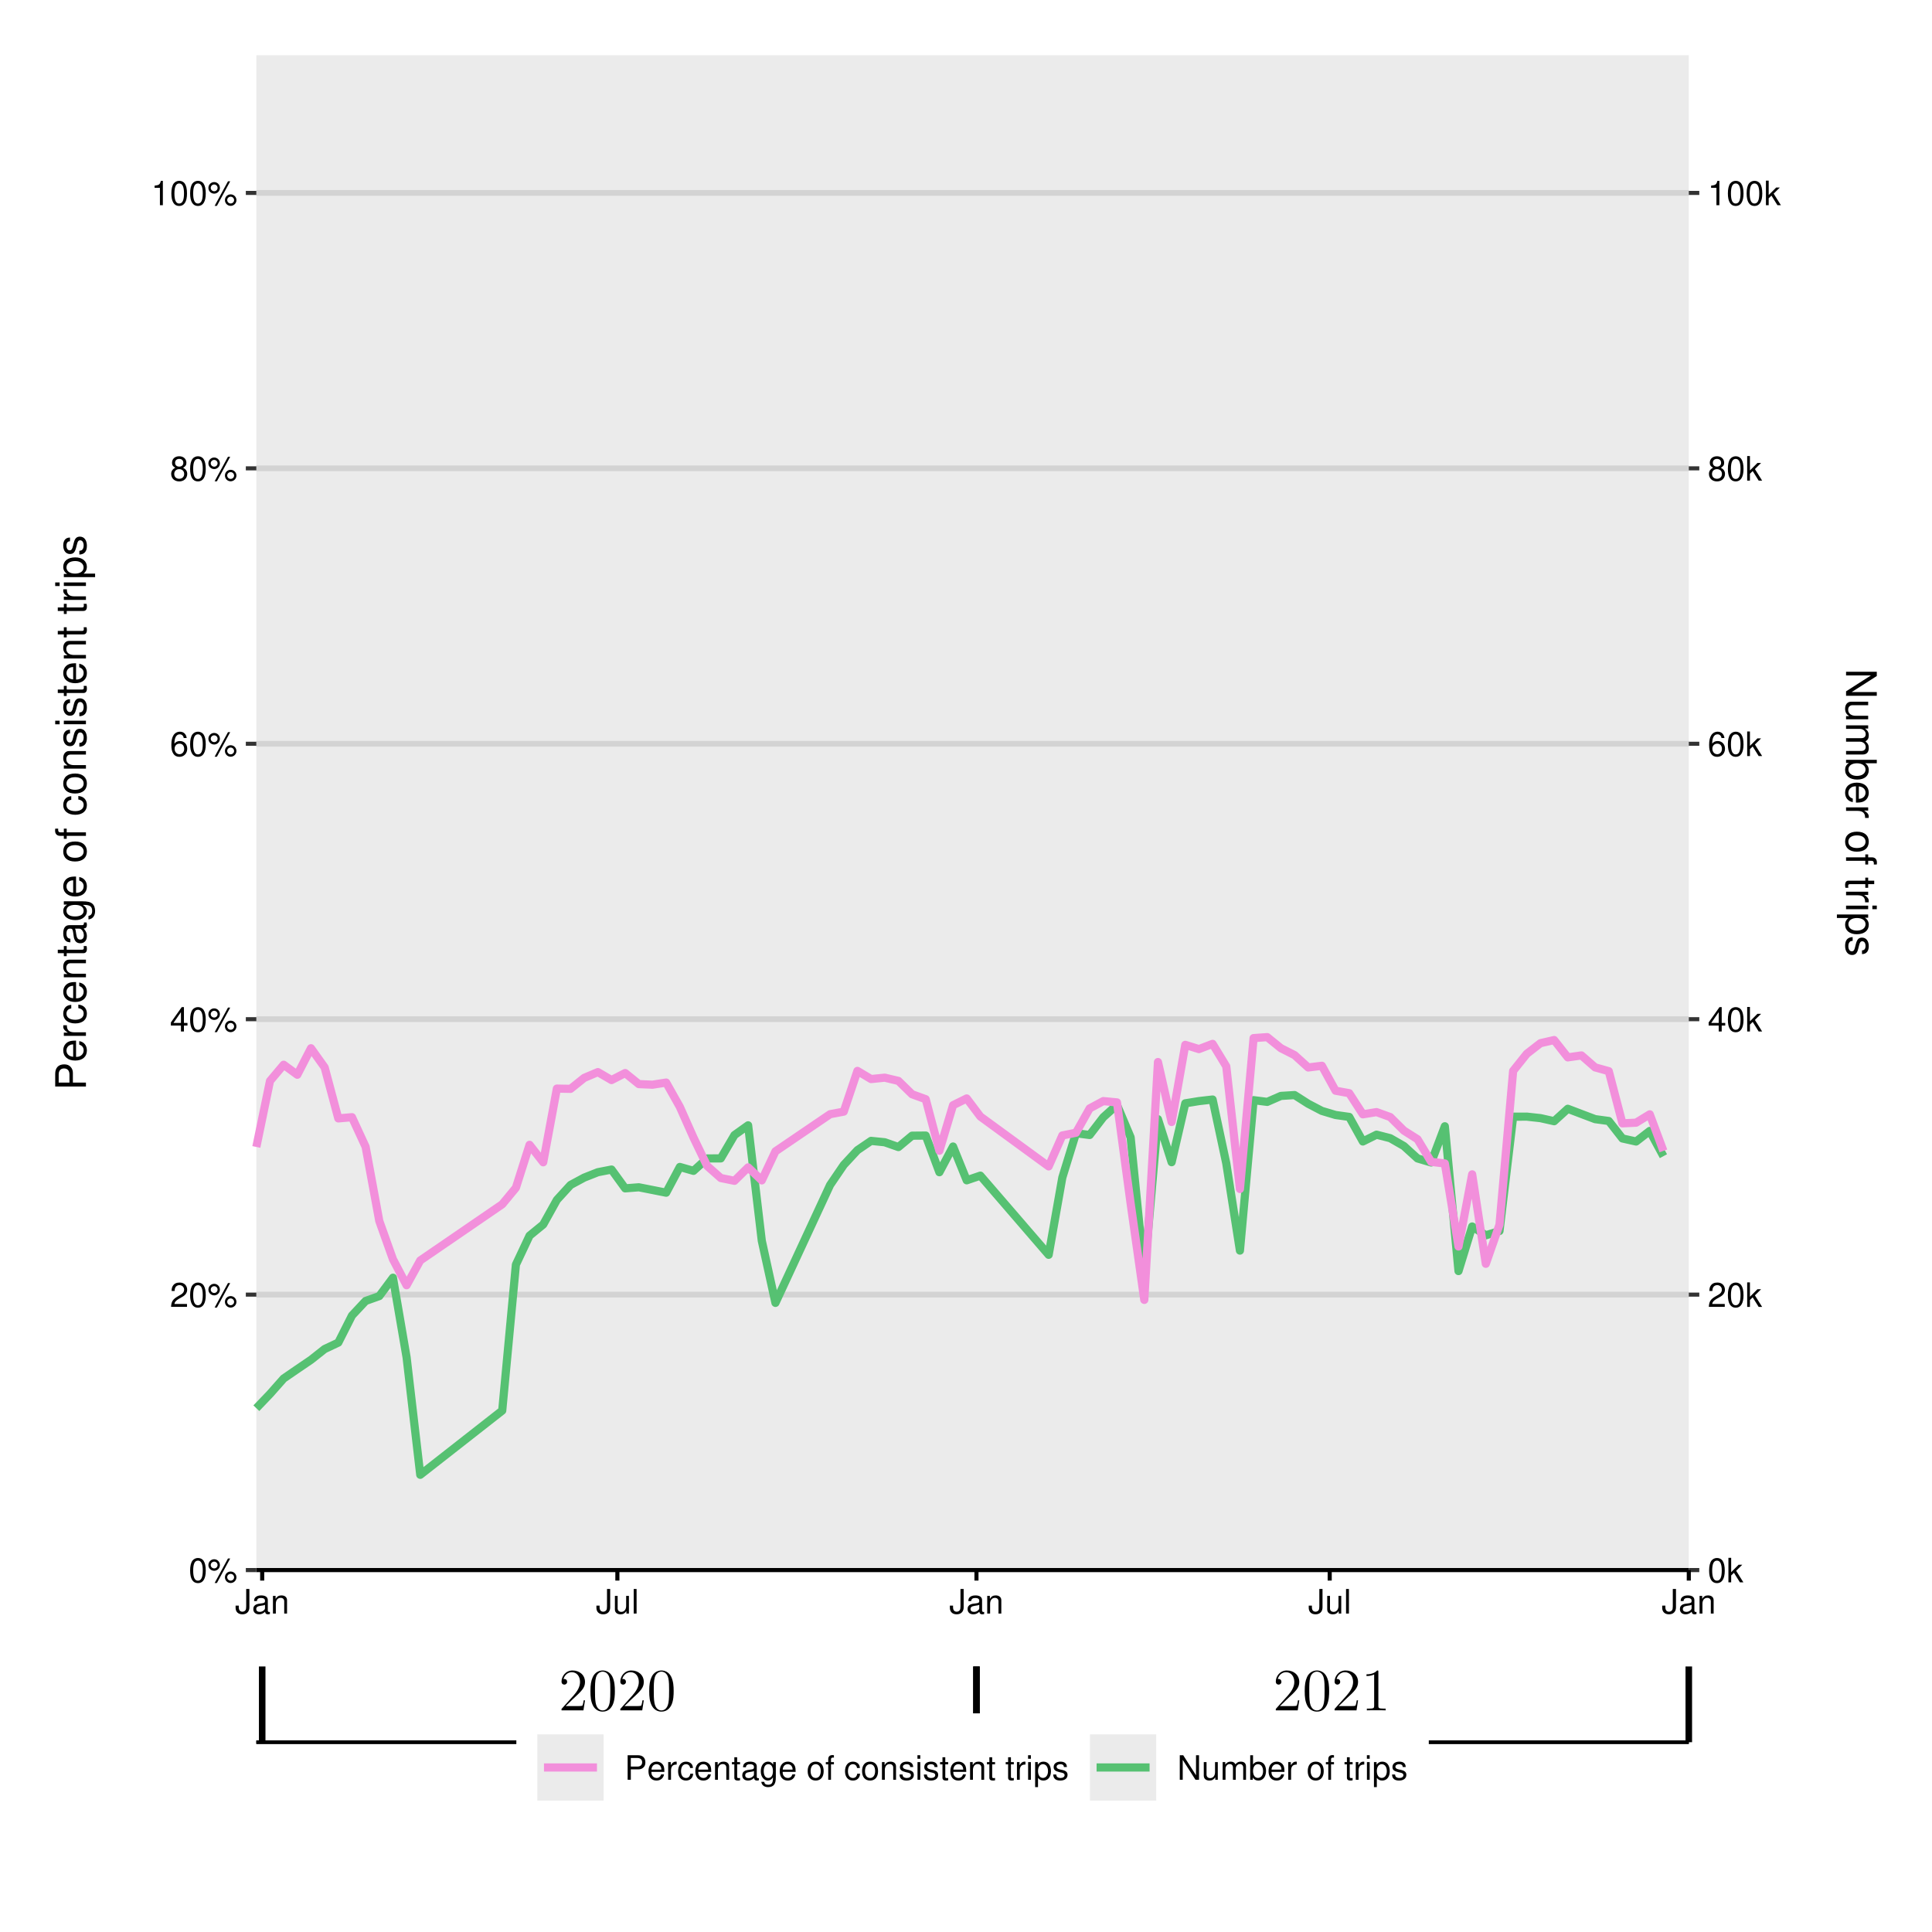 <?xml version="1.0" encoding="UTF-8"?>
<svg xmlns="http://www.w3.org/2000/svg" xmlns:xlink="http://www.w3.org/1999/xlink" width="504pt" height="504pt" viewBox="0 0 504 504" version="1.1">
<defs>
<g>
<symbol overflow="visible" id="glyph0-0">
<path style="stroke:none;" d=""/>
</symbol>
<symbol overflow="visible" id="glyph0-1">
<path style="stroke:none;" d="M 6.891 -2.625 L 6.547 -2.625 C 6.5 -2.359 6.375 -1.5 6.219 -1.25 C 6.109 -1.109 5.219 -1.109 4.75 -1.109 L 1.844 -1.109 C 2.266 -1.469 3.219 -2.469 3.625 -2.844 C 6.016 -5.047 6.891 -5.859 6.891 -7.406 C 6.891 -9.203 5.469 -10.406 3.641 -10.406 C 1.828 -10.406 0.766 -8.859 0.766 -7.516 C 0.766 -6.719 1.453 -6.719 1.5 -6.719 C 1.828 -6.719 2.234 -6.953 2.234 -7.453 C 2.234 -7.891 1.938 -8.188 1.5 -8.188 C 1.359 -8.188 1.328 -8.188 1.281 -8.172 C 1.578 -9.234 2.422 -9.953 3.438 -9.953 C 4.781 -9.953 5.594 -8.844 5.594 -7.406 C 5.594 -6.078 4.828 -4.922 3.938 -3.906 L 0.766 -0.375 L 0.766 0 L 6.484 0 Z M 6.891 -2.625 "/>
</symbol>
<symbol overflow="visible" id="glyph0-2">
<path style="stroke:none;" d="M 7.016 -5.016 C 7.016 -6.312 6.938 -7.578 6.375 -8.766 C 5.734 -10.062 4.609 -10.406 3.828 -10.406 C 2.922 -10.406 1.812 -9.953 1.234 -8.656 C 0.797 -7.672 0.641 -6.703 0.641 -5.016 C 0.641 -3.484 0.75 -2.344 1.312 -1.234 C 1.922 -0.047 3 0.328 3.812 0.328 C 5.188 0.328 5.969 -0.484 6.422 -1.391 C 6.984 -2.562 7.016 -4.109 7.016 -5.016 Z M 5.828 -5.203 C 5.828 -4.156 5.828 -2.953 5.656 -2 C 5.359 -0.281 4.375 0.016 3.812 0.016 C 3.312 0.016 2.297 -0.266 2 -1.969 C 1.828 -2.906 1.828 -4.109 1.828 -5.203 C 1.828 -6.484 1.828 -7.641 2.078 -8.562 C 2.344 -9.609 3.141 -10.094 3.812 -10.094 C 4.422 -10.094 5.328 -9.734 5.625 -8.391 C 5.828 -7.5 5.828 -6.266 5.828 -5.203 Z M 5.828 -5.203 "/>
</symbol>
<symbol overflow="visible" id="glyph0-3">
<path style="stroke:none;" d="M 6.422 0 L 6.422 -0.453 L 5.938 -0.453 C 4.562 -0.453 4.516 -0.641 4.516 -1.203 L 4.516 -10.031 C 4.516 -10.391 4.516 -10.406 4.203 -10.406 C 3.812 -9.984 3.031 -9.406 1.422 -9.406 L 1.422 -8.953 C 1.781 -8.953 2.562 -8.953 3.422 -9.359 L 3.422 -1.203 C 3.422 -0.641 3.375 -0.453 2 -0.453 L 1.516 -0.453 L 1.516 0 C 1.938 -0.031 3.453 -0.031 3.984 -0.031 C 4.5 -0.031 6 -0.031 6.422 0 Z M 6.422 0 "/>
</symbol>
<symbol overflow="visible" id="glyph1-0">
<path style="stroke:none;" d=""/>
</symbol>
<symbol overflow="visible" id="glyph1-1">
<path style="stroke:none;" d="M 2.422 -6.359 C 1.844 -6.359 1.312 -6.094 0.984 -5.672 C 0.578 -5.109 0.375 -4.25 0.375 -3.078 C 0.375 -0.938 1.078 0.203 2.422 0.203 C 3.734 0.203 4.453 -0.938 4.453 -3.031 C 4.453 -4.25 4.266 -5.078 3.859 -5.672 C 3.531 -6.109 3.016 -6.359 2.422 -6.359 Z M 2.422 -5.672 C 3.25 -5.672 3.672 -4.828 3.672 -3.094 C 3.672 -1.281 3.266 -0.438 2.406 -0.438 C 1.578 -0.438 1.172 -1.312 1.172 -3.062 C 1.172 -4.828 1.578 -5.672 2.422 -5.672 Z M 2.422 -5.672 "/>
</symbol>
<symbol overflow="visible" id="glyph1-2">
<path style="stroke:none;" d="M 1.75 -6.031 C 0.922 -6.031 0.25 -5.344 0.25 -4.516 C 0.25 -3.688 0.922 -3.016 1.766 -3.016 C 2.578 -3.016 3.25 -3.688 3.25 -4.5 C 3.25 -5.359 2.594 -6.031 1.75 -6.031 Z M 1.75 -5.406 C 2.25 -5.406 2.641 -5.016 2.641 -4.516 C 2.641 -4.031 2.25 -3.641 1.766 -3.641 C 1.266 -3.641 0.859 -4.031 0.859 -4.516 C 0.859 -5.016 1.266 -5.406 1.75 -5.406 Z M 5.359 -6.234 L 1.875 0.172 L 2.469 0.172 L 5.938 -6.234 Z M 6.047 -2.828 C 5.219 -2.828 4.562 -2.156 4.562 -1.344 C 4.562 -0.5 5.219 0.172 6.062 0.172 C 6.875 0.172 7.562 -0.5 7.562 -1.312 C 7.562 -2.156 6.891 -2.828 6.047 -2.828 Z M 6.047 -2.219 C 6.547 -2.219 6.953 -1.828 6.953 -1.312 C 6.953 -0.844 6.547 -0.453 6.062 -0.453 C 5.562 -0.453 5.156 -0.844 5.156 -1.344 C 5.156 -1.828 5.562 -2.219 6.047 -2.219 Z M 6.047 -2.219 "/>
</symbol>
<symbol overflow="visible" id="glyph1-3">
<path style="stroke:none;" d="M 4.453 -0.766 L 1.172 -0.766 C 1.25 -1.297 1.531 -1.625 2.297 -2.094 L 3.172 -2.594 C 4.047 -3.062 4.5 -3.719 4.5 -4.5 C 4.5 -5.031 4.281 -5.531 3.922 -5.875 C 3.547 -6.203 3.094 -6.359 2.5 -6.359 C 1.703 -6.359 1.125 -6.078 0.781 -5.531 C 0.547 -5.203 0.453 -4.797 0.438 -4.156 L 1.219 -4.156 C 1.234 -4.594 1.297 -4.844 1.406 -5.062 C 1.594 -5.438 2 -5.688 2.469 -5.688 C 3.172 -5.688 3.703 -5.172 3.703 -4.484 C 3.703 -3.969 3.406 -3.531 2.859 -3.219 L 2.047 -2.75 C 0.75 -2 0.375 -1.406 0.297 -0.016 L 4.453 -0.016 Z M 4.453 -0.766 "/>
</symbol>
<symbol overflow="visible" id="glyph1-4">
<path style="stroke:none;" d="M 2.875 -1.547 L 2.875 0 L 3.656 0 L 3.656 -1.547 L 4.578 -1.547 L 4.578 -2.234 L 3.656 -2.234 L 3.656 -6.359 L 3.078 -6.359 L 0.25 -2.359 L 0.25 -1.547 Z M 2.875 -2.234 L 0.922 -2.234 L 2.875 -5.047 Z M 2.875 -2.234 "/>
</symbol>
<symbol overflow="visible" id="glyph1-5">
<path style="stroke:none;" d="M 4.375 -4.703 C 4.234 -5.75 3.562 -6.359 2.609 -6.359 C 1.922 -6.359 1.312 -6.031 0.938 -5.453 C 0.547 -4.828 0.375 -4.062 0.375 -2.906 C 0.375 -1.828 0.531 -1.156 0.906 -0.594 C 1.234 -0.078 1.781 0.203 2.469 0.203 C 3.656 0.203 4.516 -0.688 4.516 -1.922 C 4.516 -3.094 3.719 -3.922 2.609 -3.922 C 1.984 -3.922 1.5 -3.688 1.172 -3.234 C 1.172 -4.797 1.672 -5.672 2.562 -5.672 C 3.109 -5.672 3.484 -5.328 3.609 -4.703 Z M 2.5 -3.234 C 3.25 -3.234 3.719 -2.703 3.719 -1.859 C 3.719 -1.062 3.188 -0.484 2.484 -0.484 C 1.766 -0.484 1.219 -1.094 1.219 -1.906 C 1.219 -2.688 1.734 -3.234 2.5 -3.234 Z M 2.5 -3.234 "/>
</symbol>
<symbol overflow="visible" id="glyph1-6">
<path style="stroke:none;" d="M 3.438 -3.359 C 4.094 -3.75 4.297 -4.062 4.297 -4.656 C 4.297 -5.672 3.531 -6.359 2.422 -6.359 C 1.312 -6.359 0.547 -5.672 0.547 -4.672 C 0.547 -4.062 0.75 -3.75 1.391 -3.359 C 0.672 -2.984 0.328 -2.469 0.328 -1.766 C 0.328 -0.609 1.172 0.203 2.422 0.203 C 3.656 0.203 4.516 -0.609 4.516 -1.766 C 4.516 -2.469 4.156 -2.984 3.438 -3.359 Z M 2.422 -5.672 C 3.078 -5.672 3.5 -5.281 3.5 -4.641 C 3.5 -4.047 3.062 -3.656 2.422 -3.656 C 1.766 -3.656 1.344 -4.047 1.344 -4.656 C 1.344 -5.281 1.766 -5.672 2.422 -5.672 Z M 2.422 -3 C 3.188 -3 3.719 -2.484 3.719 -1.75 C 3.719 -0.984 3.203 -0.484 2.406 -0.484 C 1.641 -0.484 1.125 -1 1.125 -1.734 C 1.125 -2.5 1.641 -3 2.422 -3 Z M 2.422 -3 "/>
</symbol>
<symbol overflow="visible" id="glyph1-7">
<path style="stroke:none;" d="M 2.281 -4.531 L 2.281 0 L 3.047 0 L 3.047 -6.359 L 2.547 -6.359 C 2.266 -5.391 2.094 -5.25 0.891 -5.094 L 0.891 -4.531 Z M 2.281 -4.531 "/>
</symbol>
<symbol overflow="visible" id="glyph1-8">
<path style="stroke:none;" d="M 1.234 -6.406 L 0.516 -6.406 L 0.516 0 L 1.234 0 L 1.234 -1.797 L 1.953 -2.5 L 3.516 0 L 4.422 0 L 2.531 -3.016 L 4.141 -4.609 L 3.188 -4.609 L 1.234 -2.656 Z M 1.234 -6.406 "/>
</symbol>
<symbol overflow="visible" id="glyph1-9">
<path style="stroke:none;" d="M 2.922 -6.406 L 2.922 -1.906 C 2.922 -1.391 2.875 -1.094 2.734 -0.875 C 2.562 -0.641 2.266 -0.484 1.938 -0.484 C 1.328 -0.484 0.984 -0.891 0.984 -1.641 L 0.984 -2.062 L 0.156 -2.062 L 0.156 -1.5 C 0.156 -0.453 0.828 0.203 1.938 0.203 C 3.047 0.203 3.75 -0.5 3.75 -1.594 L 3.75 -6.406 Z M 2.922 -6.406 "/>
</symbol>
<symbol overflow="visible" id="glyph1-10">
<path style="stroke:none;" d="M 4.703 -0.438 C 4.625 -0.406 4.594 -0.406 4.547 -0.406 C 4.297 -0.406 4.156 -0.547 4.156 -0.781 L 4.156 -3.484 C 4.156 -4.297 3.547 -4.734 2.422 -4.734 C 1.734 -4.734 1.203 -4.547 0.891 -4.203 C 0.672 -3.969 0.594 -3.703 0.578 -3.25 L 1.312 -3.25 C 1.375 -3.812 1.703 -4.062 2.391 -4.062 C 3.062 -4.062 3.422 -3.812 3.422 -3.375 L 3.422 -3.188 C 3.406 -2.875 3.25 -2.75 2.656 -2.672 C 1.625 -2.547 1.453 -2.5 1.172 -2.391 C 0.641 -2.156 0.375 -1.766 0.375 -1.156 C 0.375 -0.328 0.953 0.203 1.875 0.203 C 2.469 0.203 2.922 0 3.453 -0.469 C 3.5 0 3.734 0.203 4.203 0.203 C 4.359 0.203 4.453 0.188 4.703 0.125 Z M 3.422 -1.453 C 3.422 -1.203 3.359 -1.062 3.125 -0.859 C 2.828 -0.578 2.469 -0.438 2.047 -0.438 C 1.469 -0.438 1.141 -0.719 1.141 -1.172 C 1.141 -1.656 1.453 -1.906 2.25 -2.016 C 3.031 -2.125 3.172 -2.156 3.422 -2.281 Z M 3.422 -1.453 "/>
</symbol>
<symbol overflow="visible" id="glyph1-11">
<path style="stroke:none;" d="M 0.609 -4.609 L 0.609 0 L 1.359 0 L 1.359 -2.547 C 1.359 -3.484 1.844 -4.094 2.609 -4.094 C 3.188 -4.094 3.547 -3.75 3.547 -3.188 L 3.547 0 L 4.281 0 L 4.281 -3.484 C 4.281 -4.25 3.719 -4.734 2.828 -4.734 C 2.141 -4.734 1.703 -4.484 1.297 -3.828 L 1.297 -4.609 Z M 0.609 -4.609 "/>
</symbol>
<symbol overflow="visible" id="glyph1-12">
<path style="stroke:none;" d="M 4.234 0 L 4.234 -4.609 L 3.516 -4.609 L 3.516 -2 C 3.516 -1.062 3.016 -0.438 2.25 -0.438 C 1.672 -0.438 1.297 -0.797 1.297 -1.344 L 1.297 -4.609 L 0.578 -4.609 L 0.578 -1.062 C 0.578 -0.297 1.141 0.203 2.047 0.203 C 2.719 0.203 3.156 -0.031 3.578 -0.641 L 3.578 0 Z M 4.234 0 "/>
</symbol>
<symbol overflow="visible" id="glyph1-13">
<path style="stroke:none;" d="M 1.344 -6.406 L 0.594 -6.406 L 0.594 0 L 1.344 0 Z M 1.344 -6.406 "/>
</symbol>
<symbol overflow="visible" id="glyph1-14">
<path style="stroke:none;" d="M 1.625 -2.719 L 3.641 -2.719 C 4.141 -2.719 4.531 -2.875 4.875 -3.172 C 5.266 -3.531 5.422 -3.938 5.422 -4.531 C 5.422 -5.734 4.719 -6.406 3.453 -6.406 L 0.797 -6.406 L 0.797 0 L 1.625 0 Z M 1.625 -3.438 L 1.625 -5.688 L 3.328 -5.688 C 4.109 -5.688 4.578 -5.266 4.578 -4.562 C 4.578 -3.859 4.109 -3.438 3.328 -3.438 Z M 1.625 -3.438 "/>
</symbol>
<symbol overflow="visible" id="glyph1-15">
<path style="stroke:none;" d="M 4.516 -2.062 C 4.516 -2.766 4.453 -3.188 4.328 -3.531 C 4.031 -4.281 3.328 -4.734 2.469 -4.734 C 1.172 -4.734 0.359 -3.766 0.359 -2.25 C 0.359 -0.719 1.141 0.203 2.453 0.203 C 3.5 0.203 4.234 -0.391 4.422 -1.406 L 3.672 -1.406 C 3.469 -0.797 3.062 -0.469 2.469 -0.469 C 2 -0.469 1.609 -0.688 1.359 -1.078 C 1.188 -1.344 1.125 -1.594 1.125 -2.062 Z M 1.141 -2.656 C 1.203 -3.516 1.719 -4.062 2.453 -4.062 C 3.203 -4.062 3.719 -3.484 3.719 -2.656 Z M 1.141 -2.656 "/>
</symbol>
<symbol overflow="visible" id="glyph1-16">
<path style="stroke:none;" d="M 0.609 -4.609 L 0.609 0 L 1.344 0 L 1.344 -2.391 C 1.359 -3.5 1.812 -4 2.828 -3.969 L 2.828 -4.719 C 2.703 -4.734 2.625 -4.734 2.547 -4.734 C 2.062 -4.734 1.703 -4.453 1.281 -3.781 L 1.281 -4.609 Z M 0.609 -4.609 "/>
</symbol>
<symbol overflow="visible" id="glyph1-17">
<path style="stroke:none;" d="M 4.141 -3.062 C 4.109 -3.516 4.016 -3.797 3.828 -4.062 C 3.516 -4.484 2.969 -4.734 2.328 -4.734 C 1.078 -4.734 0.266 -3.75 0.266 -2.219 C 0.266 -0.734 1.062 0.203 2.312 0.203 C 3.406 0.203 4.109 -0.453 4.203 -1.578 L 3.453 -1.578 C 3.328 -0.844 2.953 -0.469 2.328 -0.469 C 1.516 -0.469 1.031 -1.141 1.031 -2.219 C 1.031 -3.375 1.516 -4.062 2.312 -4.062 C 2.922 -4.062 3.312 -3.703 3.406 -3.062 Z M 4.141 -3.062 "/>
</symbol>
<symbol overflow="visible" id="glyph1-18">
<path style="stroke:none;" d="M 2.234 -4.609 L 1.484 -4.609 L 1.484 -5.875 L 0.75 -5.875 L 0.75 -4.609 L 0.125 -4.609 L 0.125 -4.016 L 0.75 -4.016 L 0.75 -0.531 C 0.75 -0.047 1.062 0.203 1.641 0.203 C 1.828 0.203 1.984 0.188 2.234 0.141 L 2.234 -0.469 C 2.125 -0.453 2.031 -0.438 1.875 -0.438 C 1.562 -0.438 1.484 -0.531 1.484 -0.859 L 1.484 -4.016 L 2.234 -4.016 Z M 2.234 -4.609 "/>
</symbol>
<symbol overflow="visible" id="glyph1-19">
<path style="stroke:none;" d="M 3.547 -4.609 L 3.547 -3.938 C 3.188 -4.5 2.781 -4.734 2.203 -4.734 C 1.078 -4.734 0.312 -3.703 0.312 -2.219 C 0.312 -1.453 0.5 -0.891 0.891 -0.422 C 1.234 -0.016 1.672 0.203 2.141 0.203 C 2.703 0.203 3.094 -0.047 3.484 -0.625 L 3.484 -0.391 C 3.484 0.844 3.141 1.297 2.219 1.297 C 1.594 1.297 1.281 1.062 1.203 0.531 L 0.453 0.531 C 0.531 1.375 1.203 1.922 2.203 1.922 C 2.891 1.922 3.453 1.703 3.75 1.328 C 4.094 0.891 4.234 0.328 4.234 -0.75 L 4.234 -4.609 Z M 2.266 -4.062 C 3.047 -4.062 3.484 -3.406 3.484 -2.25 C 3.484 -1.125 3.031 -0.469 2.266 -0.469 C 1.516 -0.469 1.078 -1.141 1.078 -2.266 C 1.078 -3.391 1.516 -4.062 2.266 -4.062 Z M 2.266 -4.062 "/>
</symbol>
<symbol overflow="visible" id="glyph1-20">
<path style="stroke:none;" d=""/>
</symbol>
<symbol overflow="visible" id="glyph1-21">
<path style="stroke:none;" d="M 2.391 -4.734 C 1.094 -4.734 0.312 -3.812 0.312 -2.266 C 0.312 -0.719 1.094 0.203 2.406 0.203 C 3.703 0.203 4.484 -0.719 4.484 -2.234 C 4.484 -3.828 3.734 -4.734 2.391 -4.734 Z M 2.406 -4.062 C 3.234 -4.062 3.719 -3.391 3.719 -2.25 C 3.719 -1.156 3.203 -0.469 2.406 -0.469 C 1.578 -0.469 1.078 -1.156 1.078 -2.266 C 1.078 -3.391 1.578 -4.062 2.406 -4.062 Z M 2.406 -4.062 "/>
</symbol>
<symbol overflow="visible" id="glyph1-22">
<path style="stroke:none;" d="M 2.266 -4.609 L 1.5 -4.609 L 1.5 -5.328 C 1.5 -5.641 1.672 -5.797 2.016 -5.797 C 2.078 -5.797 2.109 -5.797 2.266 -5.781 L 2.266 -6.391 C 2.109 -6.438 2 -6.438 1.859 -6.438 C 1.172 -6.438 0.781 -6.047 0.781 -5.391 L 0.781 -4.609 L 0.156 -4.609 L 0.156 -4.016 L 0.781 -4.016 L 0.781 0 L 1.5 0 L 1.5 -4.016 L 2.266 -4.016 Z M 2.266 -4.609 "/>
</symbol>
<symbol overflow="visible" id="glyph1-23">
<path style="stroke:none;" d="M 3.859 -3.328 C 3.844 -4.234 3.25 -4.734 2.188 -4.734 C 1.109 -4.734 0.406 -4.188 0.406 -3.328 C 0.406 -2.609 0.781 -2.266 1.875 -2 L 2.562 -1.844 C 3.062 -1.719 3.266 -1.531 3.266 -1.203 C 3.266 -0.766 2.844 -0.469 2.203 -0.469 C 1.797 -0.469 1.469 -0.594 1.281 -0.781 C 1.172 -0.922 1.125 -1.047 1.078 -1.375 L 0.297 -1.375 C 0.328 -0.312 0.938 0.203 2.141 0.203 C 3.297 0.203 4.031 -0.375 4.031 -1.266 C 4.031 -1.938 3.656 -2.328 2.734 -2.547 L 2.031 -2.703 C 1.438 -2.844 1.172 -3.047 1.172 -3.375 C 1.172 -3.797 1.562 -4.062 2.156 -4.062 C 2.75 -4.062 3.062 -3.812 3.078 -3.328 Z M 3.859 -3.328 "/>
</symbol>
<symbol overflow="visible" id="glyph1-24">
<path style="stroke:none;" d="M 1.312 -4.609 L 0.594 -4.609 L 0.594 0 L 1.312 0 Z M 1.312 -6.406 L 0.578 -6.406 L 0.578 -5.484 L 1.312 -5.484 Z M 1.312 -6.406 "/>
</symbol>
<symbol overflow="visible" id="glyph1-25">
<path style="stroke:none;" d="M 0.469 1.922 L 1.219 1.922 L 1.219 -0.484 C 1.594 -0.016 2.031 0.203 2.625 0.203 C 3.828 0.203 4.594 -0.75 4.594 -2.219 C 4.594 -3.781 3.844 -4.734 2.625 -4.734 C 2 -4.734 1.5 -4.453 1.156 -3.922 L 1.156 -4.609 L 0.469 -4.609 Z M 2.5 -4.062 C 3.312 -4.062 3.828 -3.344 3.828 -2.25 C 3.828 -1.203 3.297 -0.484 2.5 -0.484 C 1.719 -0.484 1.219 -1.188 1.219 -2.266 C 1.219 -3.359 1.719 -4.062 2.5 -4.062 Z M 2.5 -4.062 "/>
</symbol>
<symbol overflow="visible" id="glyph1-26">
<path style="stroke:none;" d="M 5.688 -6.406 L 4.906 -6.406 L 4.906 -1.172 L 1.562 -6.406 L 0.672 -6.406 L 0.672 0 L 1.438 0 L 1.438 -5.203 L 4.766 0 L 5.688 0 Z M 5.688 -6.406 "/>
</symbol>
<symbol overflow="visible" id="glyph1-27">
<path style="stroke:none;" d="M 0.609 -4.609 L 0.609 0 L 1.359 0 L 1.359 -2.891 C 1.359 -3.562 1.844 -4.094 2.438 -4.094 C 2.984 -4.094 3.297 -3.766 3.297 -3.172 L 3.297 0 L 4.031 0 L 4.031 -2.891 C 4.031 -3.562 4.516 -4.094 5.109 -4.094 C 5.641 -4.094 5.969 -3.75 5.969 -3.172 L 5.969 0 L 6.703 0 L 6.703 -3.453 C 6.703 -4.281 6.234 -4.734 5.359 -4.734 C 4.75 -4.734 4.375 -4.562 3.953 -4.031 C 3.672 -4.531 3.312 -4.734 2.703 -4.734 C 2.094 -4.734 1.688 -4.516 1.297 -3.953 L 1.297 -4.609 Z M 0.609 -4.609 "/>
</symbol>
<symbol overflow="visible" id="glyph1-28">
<path style="stroke:none;" d="M 0.469 -6.406 L 0.469 0 L 1.141 0 L 1.141 -0.594 C 1.484 -0.047 1.953 0.203 2.594 0.203 C 3.812 0.203 4.594 -0.797 4.594 -2.328 C 4.594 -3.812 3.859 -4.734 2.625 -4.734 C 2 -4.734 1.547 -4.5 1.203 -3.984 L 1.203 -6.406 Z M 2.484 -4.062 C 3.312 -4.062 3.828 -3.344 3.828 -2.25 C 3.828 -1.203 3.297 -0.484 2.484 -0.484 C 1.703 -0.484 1.203 -1.188 1.203 -2.266 C 1.203 -3.359 1.703 -4.062 2.484 -4.062 Z M 2.484 -4.062 "/>
</symbol>
<symbol overflow="visible" id="glyph2-0">
<path style="stroke:none;" d=""/>
</symbol>
<symbol overflow="visible" id="glyph2-1">
<path style="stroke:none;" d="M -3.406 -2.031 L -3.406 -4.547 C -3.406 -5.172 -3.594 -5.672 -3.969 -6.094 C -4.406 -6.578 -4.922 -6.781 -5.672 -6.781 C -7.172 -6.781 -8.016 -5.891 -8.016 -4.312 L -8.016 -1 L 0 -1 L 0 -2.031 Z M -4.297 -2.031 L -7.109 -2.031 L -7.109 -4.156 C -7.109 -5.141 -6.594 -5.719 -5.703 -5.719 C -4.828 -5.719 -4.297 -5.141 -4.297 -4.156 Z M -4.297 -2.031 "/>
</symbol>
<symbol overflow="visible" id="glyph2-2">
<path style="stroke:none;" d="M -2.578 -5.641 C -3.453 -5.641 -3.984 -5.578 -4.406 -5.406 C -5.359 -5.031 -5.922 -4.156 -5.922 -3.078 C -5.922 -1.469 -4.703 -0.438 -2.812 -0.438 C -0.906 -0.438 0.25 -1.438 0.25 -3.062 C 0.25 -4.375 -0.5 -5.297 -1.75 -5.516 L -1.75 -4.594 C -0.984 -4.344 -0.594 -3.828 -0.594 -3.094 C -0.594 -2.516 -0.859 -2.016 -1.344 -1.703 C -1.672 -1.484 -2 -1.406 -2.578 -1.391 Z M -3.328 -1.422 C -4.391 -1.5 -5.078 -2.141 -5.078 -3.062 C -5.078 -4 -4.359 -4.656 -3.328 -4.656 Z M -3.328 -1.422 "/>
</symbol>
<symbol overflow="visible" id="glyph2-3">
<path style="stroke:none;" d="M -5.766 -0.766 L 0 -0.766 L 0 -1.688 L -2.984 -1.688 C -4.375 -1.688 -5 -2.266 -4.969 -3.531 L -5.891 -3.531 C -5.922 -3.375 -5.922 -3.281 -5.922 -3.172 C -5.922 -2.578 -5.578 -2.141 -4.719 -1.609 L -5.766 -1.609 Z M -5.766 -0.766 "/>
</symbol>
<symbol overflow="visible" id="glyph2-4">
<path style="stroke:none;" d="M -3.828 -5.188 C -4.391 -5.141 -4.75 -5.016 -5.078 -4.797 C -5.609 -4.406 -5.922 -3.703 -5.922 -2.906 C -5.922 -1.344 -4.703 -0.344 -2.781 -0.344 C -0.922 -0.344 0.25 -1.328 0.25 -2.891 C 0.25 -4.266 -0.578 -5.141 -1.984 -5.25 L -1.984 -4.328 C -1.062 -4.172 -0.594 -3.703 -0.594 -2.922 C -0.594 -1.906 -1.422 -1.297 -2.781 -1.297 C -4.219 -1.297 -5.078 -1.891 -5.078 -2.891 C -5.078 -3.656 -4.625 -4.141 -3.828 -4.25 Z M -3.828 -5.188 "/>
</symbol>
<symbol overflow="visible" id="glyph2-5">
<path style="stroke:none;" d="M -5.766 -0.766 L 0 -0.766 L 0 -1.688 L -3.172 -1.688 C -4.359 -1.688 -5.125 -2.312 -5.125 -3.25 C -5.125 -3.984 -4.688 -4.438 -4 -4.438 L 0 -4.438 L 0 -5.359 L -4.359 -5.359 C -5.312 -5.359 -5.922 -4.641 -5.922 -3.531 C -5.922 -2.672 -5.594 -2.125 -4.797 -1.609 L -5.766 -1.609 Z M -5.766 -0.766 "/>
</symbol>
<symbol overflow="visible" id="glyph2-6">
<path style="stroke:none;" d="M -5.766 -2.797 L -5.766 -1.844 L -7.344 -1.844 L -7.344 -0.938 L -5.766 -0.938 L -5.766 -0.156 L -5.016 -0.156 L -5.016 -0.938 L -0.656 -0.938 C -0.062 -0.938 0.25 -1.328 0.25 -2.047 C 0.25 -2.281 0.234 -2.484 0.172 -2.797 L -0.594 -2.797 C -0.562 -2.656 -0.547 -2.547 -0.547 -2.359 C -0.547 -1.953 -0.656 -1.844 -1.062 -1.844 L -5.016 -1.844 L -5.016 -2.797 Z M -5.766 -2.797 "/>
</symbol>
<symbol overflow="visible" id="glyph2-7">
<path style="stroke:none;" d="M -0.531 -5.891 C -0.516 -5.781 -0.516 -5.734 -0.516 -5.688 C -0.516 -5.375 -0.688 -5.188 -0.969 -5.188 L -4.359 -5.188 C -5.375 -5.188 -5.922 -4.438 -5.922 -3.031 C -5.922 -2.172 -5.688 -1.5 -5.266 -1.109 C -4.969 -0.844 -4.625 -0.734 -4.062 -0.719 L -4.062 -1.641 C -4.766 -1.719 -5.078 -2.141 -5.078 -2.984 C -5.078 -3.828 -4.781 -4.281 -4.219 -4.281 L -3.984 -4.281 C -3.594 -4.266 -3.438 -4.062 -3.344 -3.328 C -3.172 -2.031 -3.141 -1.828 -2.984 -1.469 C -2.703 -0.797 -2.203 -0.469 -1.453 -0.469 C -0.406 -0.469 0.25 -1.188 0.25 -2.359 C 0.25 -3.078 0 -3.656 -0.594 -4.312 C 0 -4.375 0.25 -4.656 0.25 -5.266 C 0.25 -5.453 0.234 -5.578 0.156 -5.891 Z M -1.812 -4.281 C -1.5 -4.281 -1.312 -4.188 -1.062 -3.922 C -0.719 -3.547 -0.547 -3.094 -0.547 -2.547 C -0.547 -1.844 -0.891 -1.422 -1.469 -1.422 C -2.078 -1.422 -2.391 -1.812 -2.531 -2.812 C -2.656 -3.781 -2.703 -3.969 -2.844 -4.281 Z M -1.812 -4.281 "/>
</symbol>
<symbol overflow="visible" id="glyph2-8">
<path style="stroke:none;" d="M -5.766 -4.438 L -4.922 -4.438 C -5.625 -3.984 -5.922 -3.469 -5.922 -2.75 C -5.922 -1.359 -4.625 -0.391 -2.781 -0.391 C -1.812 -0.391 -1.109 -0.609 -0.531 -1.109 C -0.016 -1.547 0.25 -2.094 0.25 -2.688 C 0.25 -3.375 -0.062 -3.875 -0.781 -4.359 L -0.484 -4.359 C 1.062 -4.359 1.625 -3.922 1.625 -2.781 C 1.625 -2 1.312 -1.594 0.656 -1.5 L 0.656 -0.578 C 1.734 -0.656 2.391 -1.5 2.391 -2.766 C 2.391 -3.609 2.125 -4.312 1.656 -4.688 C 1.125 -5.125 0.406 -5.297 -0.953 -5.297 L -5.766 -5.297 Z M -5.078 -2.844 C -5.078 -3.812 -4.266 -4.359 -2.812 -4.359 C -1.406 -4.359 -0.594 -3.797 -0.594 -2.844 C -0.594 -1.891 -1.422 -1.344 -2.844 -1.344 C -4.25 -1.344 -5.078 -1.891 -5.078 -2.844 Z M -5.078 -2.844 "/>
</symbol>
<symbol overflow="visible" id="glyph2-9">
<path style="stroke:none;" d=""/>
</symbol>
<symbol overflow="visible" id="glyph2-10">
<path style="stroke:none;" d="M -5.922 -2.984 C -5.922 -1.359 -4.781 -0.391 -2.844 -0.391 C -0.891 -0.391 0.25 -1.359 0.25 -3 C 0.25 -4.625 -0.906 -5.609 -2.797 -5.609 C -4.797 -5.609 -5.922 -4.656 -5.922 -2.984 Z M -5.078 -3 C -5.078 -4.031 -4.234 -4.656 -2.812 -4.656 C -1.438 -4.656 -0.594 -4.016 -0.594 -3 C -0.594 -1.984 -1.438 -1.359 -2.844 -1.359 C -4.234 -1.359 -5.078 -1.984 -5.078 -3 Z M -5.078 -3 "/>
</symbol>
<symbol overflow="visible" id="glyph2-11">
<path style="stroke:none;" d="M -5.766 -2.844 L -5.766 -1.875 L -6.672 -1.875 C -7.047 -1.875 -7.25 -2.094 -7.25 -2.516 C -7.25 -2.594 -7.25 -2.625 -7.234 -2.844 L -8 -2.844 C -8.047 -2.625 -8.047 -2.516 -8.047 -2.328 C -8.047 -1.469 -7.562 -0.969 -6.75 -0.969 L -5.766 -0.969 L -5.766 -0.203 L -5.016 -0.203 L -5.016 -0.969 L 0 -0.969 L 0 -1.875 L -5.016 -1.875 L -5.016 -2.844 Z M -5.766 -2.844 "/>
</symbol>
<symbol overflow="visible" id="glyph2-12">
<path style="stroke:none;" d="M -4.156 -4.812 C -5.297 -4.812 -5.922 -4.062 -5.922 -2.734 C -5.922 -1.391 -5.234 -0.516 -4.172 -0.516 C -3.266 -0.516 -2.844 -0.984 -2.516 -2.344 L -2.297 -3.203 C -2.141 -3.844 -1.906 -4.094 -1.5 -4.094 C -0.953 -4.094 -0.594 -3.547 -0.594 -2.75 C -0.594 -2.25 -0.734 -1.844 -0.984 -1.609 C -1.141 -1.469 -1.312 -1.391 -1.719 -1.344 L -1.719 -0.375 C -0.391 -0.422 0.25 -1.172 0.25 -2.672 C 0.25 -4.125 -0.469 -5.047 -1.578 -5.047 C -2.438 -5.047 -2.906 -4.562 -3.172 -3.422 L -3.391 -2.547 C -3.562 -1.797 -3.812 -1.469 -4.219 -1.469 C -4.75 -1.469 -5.078 -1.953 -5.078 -2.688 C -5.078 -3.438 -4.766 -3.828 -4.156 -3.844 Z M -4.156 -4.812 "/>
</symbol>
<symbol overflow="visible" id="glyph2-13">
<path style="stroke:none;" d="M -5.766 -1.656 L -5.766 -0.734 L 0 -0.734 L 0 -1.656 Z M -8.016 -1.656 L -8.016 -0.719 L -6.859 -0.719 L -6.859 -1.656 Z M -8.016 -1.656 "/>
</symbol>
<symbol overflow="visible" id="glyph2-14">
<path style="stroke:none;" d="M 2.391 -0.594 L 2.391 -1.516 L -0.609 -1.516 C -0.016 -2 0.25 -2.547 0.25 -3.281 C 0.25 -4.781 -0.953 -5.75 -2.781 -5.75 C -4.719 -5.75 -5.922 -4.812 -5.922 -3.281 C -5.922 -2.5 -5.578 -1.875 -4.891 -1.438 L -5.766 -1.438 L -5.766 -0.594 Z M -5.078 -3.125 C -5.078 -4.141 -4.188 -4.797 -2.812 -4.797 C -1.5 -4.797 -0.609 -4.125 -0.609 -3.125 C -0.609 -2.141 -1.484 -1.516 -2.844 -1.516 C -4.188 -1.516 -5.078 -2.141 -5.078 -3.125 Z M -5.078 -3.125 "/>
</symbol>
<symbol overflow="visible" id="glyph3-0">
<path style="stroke:none;" d=""/>
</symbol>
<symbol overflow="visible" id="glyph3-1">
<path style="stroke:none;" d="M 8.016 7.109 L 8.016 6.141 L 1.469 6.141 L 8.016 1.953 L 8.016 0.844 L 0 0.844 L 0 1.797 L 6.5 1.797 L 0 5.953 L 0 7.109 Z M 8.016 7.109 "/>
</symbol>
<symbol overflow="visible" id="glyph3-2">
<path style="stroke:none;" d="M 0 5.297 L 5.766 5.297 L 5.766 4.391 L 2.5 4.391 C 1.312 4.391 0.547 3.766 0.547 2.812 C 0.547 2.094 0.984 1.625 1.688 1.625 L 5.766 1.625 L 5.766 0.719 L 1.312 0.719 C 0.359 0.719 -0.25 1.438 -0.25 2.547 C -0.25 3.406 0.047 3.938 0.797 4.484 L 0 4.484 Z M 0 5.297 "/>
</symbol>
<symbol overflow="visible" id="glyph3-3">
<path style="stroke:none;" d="M 5.766 0.766 L 0 0.766 L 0 1.688 L 3.625 1.688 C 4.453 1.688 5.125 2.297 5.125 3.047 C 5.125 3.734 4.703 4.109 3.969 4.109 L 0 4.109 L 0 5.031 L 3.625 5.031 C 4.453 5.031 5.125 5.641 5.125 6.391 C 5.125 7.062 4.703 7.453 3.969 7.453 L 0 7.453 L 0 8.375 L 4.328 8.375 C 5.359 8.375 5.922 7.781 5.922 6.703 C 5.922 5.938 5.703 5.484 5.047 4.938 C 5.672 4.594 5.922 4.141 5.922 3.391 C 5.922 2.625 5.641 2.094 4.953 1.609 L 5.766 1.609 Z M 5.766 0.766 "/>
</symbol>
<symbol overflow="visible" id="glyph3-4">
<path style="stroke:none;" d="M 8.016 0.594 L 0 0.594 L 0 1.422 L 0.734 1.422 C 0.062 1.859 -0.25 2.438 -0.25 3.25 C -0.25 4.766 0.984 5.75 2.906 5.75 C 4.781 5.75 5.922 4.812 5.922 3.281 C 5.922 2.5 5.625 1.938 4.984 1.5 L 8.016 1.5 Z M 5.078 3.109 C 5.078 4.141 4.188 4.797 2.812 4.797 C 1.5 4.797 0.609 4.109 0.609 3.109 C 0.609 2.141 1.484 1.5 2.844 1.5 C 4.188 1.5 5.078 2.141 5.078 3.109 Z M 5.078 3.109 "/>
</symbol>
<symbol overflow="visible" id="glyph3-5">
<path style="stroke:none;" d="M 2.578 5.641 C 3.453 5.641 3.984 5.578 4.406 5.406 C 5.359 5.031 5.922 4.156 5.922 3.078 C 5.922 1.469 4.703 0.438 2.812 0.438 C 0.906 0.438 -0.25 1.438 -0.25 3.062 C -0.25 4.375 0.5 5.297 1.75 5.516 L 1.75 4.594 C 0.984 4.344 0.594 3.828 0.594 3.094 C 0.594 2.516 0.859 2.016 1.344 1.703 C 1.672 1.484 2 1.406 2.578 1.391 Z M 3.328 1.422 C 4.391 1.5 5.078 2.141 5.078 3.062 C 5.078 4 4.359 4.656 3.328 4.656 Z M 3.328 1.422 "/>
</symbol>
<symbol overflow="visible" id="glyph3-6">
<path style="stroke:none;" d="M 5.766 0.766 L 0 0.766 L 0 1.688 L 2.984 1.688 C 4.375 1.688 5 2.266 4.969 3.531 L 5.891 3.531 C 5.922 3.375 5.922 3.281 5.922 3.172 C 5.922 2.578 5.578 2.141 4.719 1.609 L 5.766 1.609 Z M 5.766 0.766 "/>
</symbol>
<symbol overflow="visible" id="glyph3-7">
<path style="stroke:none;" d=""/>
</symbol>
<symbol overflow="visible" id="glyph3-8">
<path style="stroke:none;" d="M 5.922 2.984 C 5.922 1.359 4.781 0.391 2.844 0.391 C 0.891 0.391 -0.25 1.359 -0.25 3 C -0.25 4.625 0.906 5.609 2.797 5.609 C 4.797 5.609 5.922 4.656 5.922 2.984 Z M 5.078 3 C 5.078 4.031 4.234 4.656 2.812 4.656 C 1.438 4.656 0.594 4.016 0.594 3 C 0.594 1.984 1.438 1.359 2.844 1.359 C 4.234 1.359 5.078 1.984 5.078 3 Z M 5.078 3 "/>
</symbol>
<symbol overflow="visible" id="glyph3-9">
<path style="stroke:none;" d="M 5.766 2.844 L 5.766 1.875 L 6.672 1.875 C 7.047 1.875 7.25 2.094 7.25 2.516 C 7.25 2.594 7.25 2.625 7.234 2.844 L 8 2.844 C 8.047 2.625 8.047 2.516 8.047 2.328 C 8.047 1.469 7.562 0.969 6.75 0.969 L 5.766 0.969 L 5.766 0.203 L 5.016 0.203 L 5.016 0.969 L 0 0.969 L 0 1.875 L 5.016 1.875 L 5.016 2.844 Z M 5.766 2.844 "/>
</symbol>
<symbol overflow="visible" id="glyph3-10">
<path style="stroke:none;" d="M 5.766 2.797 L 5.766 1.844 L 7.344 1.844 L 7.344 0.938 L 5.766 0.938 L 5.766 0.156 L 5.016 0.156 L 5.016 0.938 L 0.656 0.938 C 0.062 0.938 -0.25 1.328 -0.25 2.047 C -0.25 2.281 -0.234 2.484 -0.172 2.797 L 0.594 2.797 C 0.562 2.656 0.547 2.547 0.547 2.359 C 0.547 1.953 0.656 1.844 1.062 1.844 L 5.016 1.844 L 5.016 2.797 Z M 5.766 2.797 "/>
</symbol>
<symbol overflow="visible" id="glyph3-11">
<path style="stroke:none;" d="M 5.766 1.656 L 5.766 0.734 L 0 0.734 L 0 1.656 Z M 8.016 1.656 L 8.016 0.719 L 6.859 0.719 L 6.859 1.656 Z M 8.016 1.656 "/>
</symbol>
<symbol overflow="visible" id="glyph3-12">
<path style="stroke:none;" d="M -2.391 0.594 L -2.391 1.516 L 0.609 1.516 C 0.016 2 -0.25 2.547 -0.25 3.281 C -0.25 4.781 0.953 5.75 2.781 5.75 C 4.719 5.75 5.922 4.812 5.922 3.281 C 5.922 2.5 5.578 1.875 4.891 1.438 L 5.766 1.438 L 5.766 0.594 Z M 5.078 3.125 C 5.078 4.141 4.188 4.797 2.812 4.797 C 1.5 4.797 0.609 4.125 0.609 3.125 C 0.609 2.141 1.484 1.516 2.844 1.516 C 4.188 1.516 5.078 2.141 5.078 3.125 Z M 5.078 3.125 "/>
</symbol>
<symbol overflow="visible" id="glyph3-13">
<path style="stroke:none;" d="M 4.156 4.812 C 5.297 4.812 5.922 4.062 5.922 2.734 C 5.922 1.391 5.234 0.516 4.172 0.516 C 3.266 0.516 2.844 0.984 2.516 2.344 L 2.297 3.203 C 2.141 3.844 1.906 4.094 1.5 4.094 C 0.953 4.094 0.594 3.547 0.594 2.75 C 0.594 2.25 0.734 1.844 0.984 1.609 C 1.141 1.469 1.312 1.391 1.719 1.344 L 1.719 0.375 C 0.391 0.422 -0.25 1.172 -0.25 2.672 C -0.25 4.125 0.469 5.047 1.578 5.047 C 2.438 5.047 2.906 4.562 3.172 3.422 L 3.391 2.547 C 3.562 1.797 3.812 1.469 4.219 1.469 C 4.75 1.469 5.078 1.953 5.078 2.688 C 5.078 3.438 4.766 3.828 4.156 3.844 Z M 4.156 4.812 "/>
</symbol>
</g>
</defs>
<g id="surface1">
<rect x="0" y="0" width="504" height="504" style="fill:rgb(100%,100%,100%);fill-opacity:1;stroke:none;"/>
<rect x="0" y="0" width="504" height="504" style="fill:rgb(100%,100%,100%);fill-opacity:1;stroke:none;"/>
<path style="fill:none;stroke-width:1.067;stroke-linecap:round;stroke-linejoin:round;stroke:rgb(100%,100%,100%);stroke-opacity:1;stroke-miterlimit:10;" d="M 0 504 L 504 504 L 504 0 L 0 0 Z M 0 504 "/>
<path style=" stroke:none;fill-rule:nonzero;fill:rgb(92.157%,92.157%,92.157%);fill-opacity:1;" d="M 66.871 409.582 L 440.555 409.582 L 440.555 14.402 L 66.871 14.402 Z M 66.871 409.582 "/>
<path style="fill:none;stroke-width:1.494;stroke-linecap:butt;stroke-linejoin:round;stroke:rgb(82.745%,82.745%,82.745%);stroke-opacity:1;stroke-miterlimit:10;" d="M 66.871 337.73 L 440.555 337.73 "/>
<path style="fill:none;stroke-width:1.494;stroke-linecap:butt;stroke-linejoin:round;stroke:rgb(82.745%,82.745%,82.745%);stroke-opacity:1;stroke-miterlimit:10;" d="M 66.871 265.879 L 440.555 265.879 "/>
<path style="fill:none;stroke-width:1.494;stroke-linecap:butt;stroke-linejoin:round;stroke:rgb(82.745%,82.745%,82.745%);stroke-opacity:1;stroke-miterlimit:10;" d="M 66.871 194.027 L 440.555 194.027 "/>
<path style="fill:none;stroke-width:1.494;stroke-linecap:butt;stroke-linejoin:round;stroke:rgb(82.745%,82.745%,82.745%);stroke-opacity:1;stroke-miterlimit:10;" d="M 66.871 122.176 L 440.555 122.176 "/>
<path style="fill:none;stroke-width:1.494;stroke-linecap:butt;stroke-linejoin:round;stroke:rgb(82.745%,82.745%,82.745%);stroke-opacity:1;stroke-miterlimit:10;" d="M 66.871 50.324 L 440.555 50.324 "/>
<path style="fill:none;stroke-width:2.134;stroke-linecap:butt;stroke-linejoin:round;stroke:rgb(33.725%,75.686%,44.706%);stroke-opacity:1;stroke-miterlimit:10;" d="M 66.871 367.355 L 70.434 363.637 L 73.996 359.609 L 77.562 357.16 L 81.125 354.738 L 84.688 351.922 L 88.254 350.242 L 91.816 343.191 L 95.379 339.379 L 98.945 338.109 L 102.508 333.316 L 106.07 354.102 L 109.633 384.73 L 131.016 367.984 L 134.582 329.91 L 138.145 322.348 L 141.707 319.438 L 145.273 313.02 L 148.836 309.121 L 152.398 307.203 L 155.965 305.793 L 159.527 305.098 L 163.09 310.004 L 166.656 309.727 L 170.219 310.43 L 173.781 311.137 L 177.348 304.422 L 180.91 305.438 L 184.473 302.203 L 188.035 302.188 L 191.602 296.102 L 195.164 293.562 L 198.727 323.676 L 202.293 339.883 L 216.547 309.125 L 220.109 303.895 L 223.676 300.047 L 227.238 297.621 L 230.801 297.98 L 234.367 299.23 L 237.93 296.266 L 241.492 296.234 L 245.059 305.797 L 248.621 299.09 L 252.184 307.906 L 255.746 306.691 L 273.566 327.34 L 277.129 307.184 L 280.695 295.625 L 284.258 296.086 L 287.82 291.453 L 291.387 288.25 L 294.949 296.707 L 298.512 332.371 L 302.078 291.961 L 305.641 303.18 L 309.203 287.824 L 312.77 287.242 L 316.332 286.832 L 319.895 303.473 L 323.461 326.242 L 327.023 287 L 330.586 287.449 L 334.148 285.891 L 337.715 285.668 L 341.277 287.938 L 344.84 289.801 L 348.406 290.867 L 351.969 291.367 L 355.531 297.777 L 359.098 296.004 L 362.66 296.918 L 366.223 298.961 L 369.789 302.199 L 373.352 303.254 L 376.914 293.809 L 380.48 331.582 L 384.043 319.953 L 387.605 322.254 L 391.172 321.137 L 394.734 291.305 L 398.297 291.297 L 401.863 291.688 L 405.426 292.488 L 408.988 289.246 L 412.551 290.602 L 416.117 291.949 L 419.68 292.434 L 423.242 296.988 L 426.809 297.785 L 430.371 295.027 L 433.934 301.617 "/>
<path style="fill:none;stroke-width:2.134;stroke-linecap:butt;stroke-linejoin:round;stroke:rgb(94.902%,56.078%,85.882%);stroke-opacity:1;stroke-miterlimit:10;" d="M 66.871 299.203 L 70.434 281.992 L 73.996 277.758 L 77.562 280.367 L 81.125 273.457 L 84.688 278.449 L 88.254 291.758 L 91.816 291.441 L 95.379 299.16 L 98.945 318.512 L 102.508 328.5 L 106.07 335.277 L 109.633 328.816 L 131.016 314.164 L 134.582 309.852 L 138.145 298.648 L 141.707 303.203 L 145.273 283.98 L 148.836 284.047 L 152.398 281.191 L 155.965 279.68 L 159.527 281.754 L 163.09 279.926 L 166.656 282.809 L 170.219 282.965 L 173.781 282.406 L 177.348 288.75 L 180.91 296.758 L 184.473 304.156 L 188.035 307.309 L 191.602 308.039 L 195.164 304.531 L 198.727 307.926 L 202.293 300.348 L 216.547 290.66 L 220.109 289.988 L 223.676 279.367 L 227.238 281.492 L 230.801 281.129 L 234.367 281.977 L 237.93 285.457 L 241.492 286.75 L 245.059 300.191 L 248.621 288.32 L 252.184 286.551 L 255.746 291.266 L 273.566 304.277 L 277.129 296.207 L 280.695 295.496 L 284.258 289.152 L 287.82 287.242 L 291.387 287.582 L 294.949 313.965 L 298.512 339.102 L 302.078 277.051 L 305.641 292.695 L 309.203 272.57 L 312.77 273.676 L 316.332 272.312 L 319.895 278.176 L 323.461 310.172 L 327.023 270.809 L 330.586 270.555 L 334.148 273.438 L 337.715 275.246 L 341.277 278.473 L 344.84 278.027 L 348.406 284.531 L 351.969 285.18 L 355.531 290.691 L 359.098 290.113 L 362.66 291.402 L 366.223 294.934 L 369.789 297.188 L 373.352 303.09 L 376.914 303.516 L 380.48 325.172 L 384.043 306.348 L 387.605 329.684 L 391.172 319.473 L 394.734 279.363 L 398.297 274.902 L 401.863 272.133 L 405.426 271.316 L 408.988 275.836 L 412.551 275.328 L 416.117 278.445 L 419.68 279.434 L 423.242 293.047 L 426.809 292.875 L 430.371 290.691 L 433.934 300.234 "/>
<path style="fill:none;stroke-width:1.067;stroke-linecap:butt;stroke-linejoin:round;stroke:rgb(0%,0%,0%);stroke-opacity:1;stroke-miterlimit:10;" d="M 66.871 409.582 L 440.555 409.582 "/>
<path style="fill:none;stroke-width:1.707;stroke-linecap:butt;stroke-linejoin:miter;stroke:rgb(0%,0%,0%);stroke-opacity:1;stroke-miterlimit:10;" d="M 254.73 454.488 L 254.73 434.73 Z M 254.73 454.488 "/>
<path style="fill:none;stroke-width:1.707;stroke-linecap:butt;stroke-linejoin:miter;stroke:rgb(0%,0%,0%);stroke-opacity:1;stroke-miterlimit:10;" d="M 440.555 454.488 L 440.555 434.73 Z M 440.555 454.488 "/>
<path style="fill:none;stroke-width:1.707;stroke-linecap:butt;stroke-linejoin:miter;stroke:rgb(0%,0%,0%);stroke-opacity:1;stroke-miterlimit:10;" d="M 68.398 454.488 L 68.398 434.73 Z M 68.398 454.488 "/>
<path style="fill:none;stroke-width:1.707;stroke-linecap:butt;stroke-linejoin:miter;stroke:rgb(0%,0%,0%);stroke-opacity:1;stroke-miterlimit:10;" d="M 254.73 454.488 L 254.73 434.73 Z M 254.73 454.488 "/>
<path style="fill:none;stroke-width:0.896;stroke-linecap:butt;stroke-linejoin:miter;stroke:rgb(0%,0%,0%);stroke-opacity:1;stroke-miterlimit:10;" d="M 66.871 454.488 L 440.555 454.488 Z M 66.871 454.488 "/>
<path style="fill:none;stroke-width:0.896;stroke-linecap:butt;stroke-linejoin:miter;stroke:rgb(0%,0%,0%);stroke-opacity:1;stroke-miterlimit:10;" d="M 66.871 454.488 L 440.555 454.488 Z M 66.871 454.488 "/>
<g style="fill:rgb(0%,0%,0%);fill-opacity:1;">
  <use xlink:href="#glyph0-1" x="145.719" y="446.18"/>
  <use xlink:href="#glyph0-2" x="153.387" y="446.18"/>
  <use xlink:href="#glyph0-1" x="161.055" y="446.18"/>
  <use xlink:href="#glyph0-2" x="168.723" y="446.18"/>
</g>
<g style="fill:rgb(0%,0%,0%);fill-opacity:1;">
  <use xlink:href="#glyph0-1" x="332.051" y="446.18"/>
  <use xlink:href="#glyph0-2" x="339.719" y="446.18"/>
  <use xlink:href="#glyph0-1" x="347.387" y="446.18"/>
  <use xlink:href="#glyph0-3" x="355.055" y="446.18"/>
</g>
<g style="fill:rgb(0%,0%,0%);fill-opacity:1;">
  <use xlink:href="#glyph1-1" x="49.223" y="412.789"/>
  <use xlink:href="#glyph1-2" x="54.115" y="412.789"/>
</g>
<g style="fill:rgb(0%,0%,0%);fill-opacity:1;">
  <use xlink:href="#glyph1-3" x="44.328" y="340.938"/>
  <use xlink:href="#glyph1-1" x="49.221" y="340.938"/>
  <use xlink:href="#glyph1-2" x="54.114" y="340.938"/>
</g>
<g style="fill:rgb(0%,0%,0%);fill-opacity:1;">
  <use xlink:href="#glyph1-4" x="44.328" y="269.086"/>
  <use xlink:href="#glyph1-1" x="49.221" y="269.086"/>
  <use xlink:href="#glyph1-2" x="54.114" y="269.086"/>
</g>
<g style="fill:rgb(0%,0%,0%);fill-opacity:1;">
  <use xlink:href="#glyph1-5" x="44.328" y="197.234"/>
  <use xlink:href="#glyph1-1" x="49.221" y="197.234"/>
  <use xlink:href="#glyph1-2" x="54.114" y="197.234"/>
</g>
<g style="fill:rgb(0%,0%,0%);fill-opacity:1;">
  <use xlink:href="#glyph1-6" x="44.328" y="125.383"/>
  <use xlink:href="#glyph1-1" x="49.221" y="125.383"/>
  <use xlink:href="#glyph1-2" x="54.114" y="125.383"/>
</g>
<g style="fill:rgb(0%,0%,0%);fill-opacity:1;">
  <use xlink:href="#glyph1-7" x="39.438" y="53.531"/>
  <use xlink:href="#glyph1-1" x="44.33" y="53.531"/>
  <use xlink:href="#glyph1-1" x="49.223" y="53.531"/>
  <use xlink:href="#glyph1-2" x="54.116" y="53.531"/>
</g>
<path style="fill:none;stroke-width:1.067;stroke-linecap:butt;stroke-linejoin:round;stroke:rgb(20%,20%,20%);stroke-opacity:1;stroke-miterlimit:10;" d="M 64.129 409.582 L 66.871 409.582 "/>
<path style="fill:none;stroke-width:1.067;stroke-linecap:butt;stroke-linejoin:round;stroke:rgb(20%,20%,20%);stroke-opacity:1;stroke-miterlimit:10;" d="M 64.129 337.73 L 66.871 337.73 "/>
<path style="fill:none;stroke-width:1.067;stroke-linecap:butt;stroke-linejoin:round;stroke:rgb(20%,20%,20%);stroke-opacity:1;stroke-miterlimit:10;" d="M 64.129 265.879 L 66.871 265.879 "/>
<path style="fill:none;stroke-width:1.067;stroke-linecap:butt;stroke-linejoin:round;stroke:rgb(20%,20%,20%);stroke-opacity:1;stroke-miterlimit:10;" d="M 64.129 194.027 L 66.871 194.027 "/>
<path style="fill:none;stroke-width:1.067;stroke-linecap:butt;stroke-linejoin:round;stroke:rgb(20%,20%,20%);stroke-opacity:1;stroke-miterlimit:10;" d="M 64.129 122.176 L 66.871 122.176 "/>
<path style="fill:none;stroke-width:1.067;stroke-linecap:butt;stroke-linejoin:round;stroke:rgb(20%,20%,20%);stroke-opacity:1;stroke-miterlimit:10;" d="M 64.129 50.324 L 66.871 50.324 "/>
<path style="fill:none;stroke-width:1.067;stroke-linecap:butt;stroke-linejoin:round;stroke:rgb(20%,20%,20%);stroke-opacity:1;stroke-miterlimit:10;" d="M 443.293 409.582 L 440.555 409.582 "/>
<path style="fill:none;stroke-width:1.067;stroke-linecap:butt;stroke-linejoin:round;stroke:rgb(20%,20%,20%);stroke-opacity:1;stroke-miterlimit:10;" d="M 443.293 337.73 L 440.555 337.73 "/>
<path style="fill:none;stroke-width:1.067;stroke-linecap:butt;stroke-linejoin:round;stroke:rgb(20%,20%,20%);stroke-opacity:1;stroke-miterlimit:10;" d="M 443.293 265.879 L 440.555 265.879 "/>
<path style="fill:none;stroke-width:1.067;stroke-linecap:butt;stroke-linejoin:round;stroke:rgb(20%,20%,20%);stroke-opacity:1;stroke-miterlimit:10;" d="M 443.293 194.027 L 440.555 194.027 "/>
<path style="fill:none;stroke-width:1.067;stroke-linecap:butt;stroke-linejoin:round;stroke:rgb(20%,20%,20%);stroke-opacity:1;stroke-miterlimit:10;" d="M 443.293 122.176 L 440.555 122.176 "/>
<path style="fill:none;stroke-width:1.067;stroke-linecap:butt;stroke-linejoin:round;stroke:rgb(20%,20%,20%);stroke-opacity:1;stroke-miterlimit:10;" d="M 443.293 50.324 L 440.555 50.324 "/>
<g style="fill:rgb(0%,0%,0%);fill-opacity:1;">
  <use xlink:href="#glyph1-1" x="445.484" y="412.789"/>
  <use xlink:href="#glyph1-8" x="450.377" y="412.789"/>
</g>
<g style="fill:rgb(0%,0%,0%);fill-opacity:1;">
  <use xlink:href="#glyph1-3" x="445.484" y="340.938"/>
  <use xlink:href="#glyph1-1" x="450.377" y="340.938"/>
  <use xlink:href="#glyph1-8" x="455.27" y="340.938"/>
</g>
<g style="fill:rgb(0%,0%,0%);fill-opacity:1;">
  <use xlink:href="#glyph1-4" x="445.484" y="269.086"/>
  <use xlink:href="#glyph1-1" x="450.377" y="269.086"/>
  <use xlink:href="#glyph1-8" x="455.27" y="269.086"/>
</g>
<g style="fill:rgb(0%,0%,0%);fill-opacity:1;">
  <use xlink:href="#glyph1-5" x="445.484" y="197.234"/>
  <use xlink:href="#glyph1-1" x="450.377" y="197.234"/>
  <use xlink:href="#glyph1-8" x="455.27" y="197.234"/>
</g>
<g style="fill:rgb(0%,0%,0%);fill-opacity:1;">
  <use xlink:href="#glyph1-6" x="445.484" y="125.383"/>
  <use xlink:href="#glyph1-1" x="450.377" y="125.383"/>
  <use xlink:href="#glyph1-8" x="455.27" y="125.383"/>
</g>
<g style="fill:rgb(0%,0%,0%);fill-opacity:1;">
  <use xlink:href="#glyph1-7" x="445.484" y="53.531"/>
  <use xlink:href="#glyph1-1" x="450.377" y="53.531"/>
  <use xlink:href="#glyph1-1" x="455.27" y="53.531"/>
  <use xlink:href="#glyph1-8" x="460.163" y="53.531"/>
</g>
<path style="fill:none;stroke-width:1.067;stroke-linecap:butt;stroke-linejoin:round;stroke:rgb(0%,0%,0%);stroke-opacity:1;stroke-miterlimit:10;" d="M 68.398 412.32 L 68.398 409.582 "/>
<path style="fill:none;stroke-width:1.067;stroke-linecap:butt;stroke-linejoin:round;stroke:rgb(0%,0%,0%);stroke-opacity:1;stroke-miterlimit:10;" d="M 161.055 412.32 L 161.055 409.582 "/>
<path style="fill:none;stroke-width:1.067;stroke-linecap:butt;stroke-linejoin:round;stroke:rgb(0%,0%,0%);stroke-opacity:1;stroke-miterlimit:10;" d="M 254.73 412.32 L 254.73 409.582 "/>
<path style="fill:none;stroke-width:1.067;stroke-linecap:butt;stroke-linejoin:round;stroke:rgb(0%,0%,0%);stroke-opacity:1;stroke-miterlimit:10;" d="M 346.879 412.32 L 346.879 409.582 "/>
<path style="fill:none;stroke-width:1.067;stroke-linecap:butt;stroke-linejoin:round;stroke:rgb(0%,0%,0%);stroke-opacity:1;stroke-miterlimit:10;" d="M 440.555 412.32 L 440.555 409.582 "/>
<g style="fill:rgb(0%,0%,0%);fill-opacity:1;">
  <use xlink:href="#glyph1-9" x="61.305" y="420.926"/>
  <use xlink:href="#glyph1-10" x="65.705" y="420.926"/>
  <use xlink:href="#glyph1-11" x="70.597" y="420.926"/>
</g>
<g style="fill:rgb(0%,0%,0%);fill-opacity:1;">
  <use xlink:href="#glyph1-9" x="155.43" y="420.926"/>
  <use xlink:href="#glyph1-12" x="159.83" y="420.926"/>
  <use xlink:href="#glyph1-13" x="164.722" y="420.926"/>
</g>
<g style="fill:rgb(0%,0%,0%);fill-opacity:1;">
  <use xlink:href="#glyph1-9" x="247.637" y="420.926"/>
  <use xlink:href="#glyph1-10" x="252.037" y="420.926"/>
  <use xlink:href="#glyph1-11" x="256.93" y="420.926"/>
</g>
<g style="fill:rgb(0%,0%,0%);fill-opacity:1;">
  <use xlink:href="#glyph1-9" x="341.254" y="420.926"/>
  <use xlink:href="#glyph1-12" x="345.654" y="420.926"/>
  <use xlink:href="#glyph1-13" x="350.547" y="420.926"/>
</g>
<g style="fill:rgb(0%,0%,0%);fill-opacity:1;">
  <use xlink:href="#glyph1-9" x="433.461" y="420.926"/>
  <use xlink:href="#glyph1-10" x="437.861" y="420.926"/>
  <use xlink:href="#glyph1-11" x="442.754" y="420.926"/>
</g>
<g style="fill:rgb(0%,0%,0%);fill-opacity:1;">
  <use xlink:href="#glyph2-1" x="22.418" y="284.441"/>
  <use xlink:href="#glyph2-2" x="22.418" y="277.104"/>
  <use xlink:href="#glyph2-3" x="22.418" y="270.988"/>
  <use xlink:href="#glyph2-4" x="22.418" y="267.325"/>
  <use xlink:href="#glyph2-2" x="22.418" y="261.825"/>
  <use xlink:href="#glyph2-5" x="22.418" y="255.709"/>
  <use xlink:href="#glyph2-6" x="22.418" y="249.593"/>
  <use xlink:href="#glyph2-7" x="22.418" y="246.535"/>
  <use xlink:href="#glyph2-8" x="22.418" y="240.419"/>
  <use xlink:href="#glyph2-2" x="22.418" y="234.303"/>
  <use xlink:href="#glyph2-9" x="22.418" y="228.187"/>
  <use xlink:href="#glyph2-10" x="22.418" y="225.129"/>
  <use xlink:href="#glyph2-11" x="22.418" y="219.013"/>
  <use xlink:href="#glyph2-9" x="22.418" y="215.955"/>
  <use xlink:href="#glyph2-4" x="22.418" y="212.897"/>
  <use xlink:href="#glyph2-10" x="22.418" y="207.397"/>
  <use xlink:href="#glyph2-5" x="22.418" y="201.281"/>
  <use xlink:href="#glyph2-12" x="22.418" y="195.165"/>
  <use xlink:href="#glyph2-13" x="22.418" y="189.665"/>
  <use xlink:href="#glyph2-12" x="22.418" y="187.223"/>
  <use xlink:href="#glyph2-6" x="22.418" y="181.723"/>
  <use xlink:href="#glyph2-2" x="22.418" y="178.665"/>
  <use xlink:href="#glyph2-5" x="22.418" y="172.549"/>
  <use xlink:href="#glyph2-6" x="22.418" y="166.433"/>
  <use xlink:href="#glyph2-9" x="22.418" y="163.375"/>
  <use xlink:href="#glyph2-6" x="22.418" y="160.317"/>
  <use xlink:href="#glyph2-3" x="22.418" y="157.259"/>
  <use xlink:href="#glyph2-13" x="22.418" y="153.596"/>
  <use xlink:href="#glyph2-14" x="22.418" y="151.154"/>
  <use xlink:href="#glyph2-12" x="22.418" y="145.038"/>
</g>
<g style="fill:rgb(0%,0%,0%);fill-opacity:1;">
  <use xlink:href="#glyph3-1" x="481.582" y="174.395"/>
  <use xlink:href="#glyph3-2" x="481.582" y="182.337"/>
  <use xlink:href="#glyph3-3" x="481.582" y="188.453"/>
  <use xlink:href="#glyph3-4" x="481.582" y="197.616"/>
  <use xlink:href="#glyph3-5" x="481.582" y="203.732"/>
  <use xlink:href="#glyph3-6" x="481.582" y="209.848"/>
  <use xlink:href="#glyph3-7" x="481.582" y="213.511"/>
  <use xlink:href="#glyph3-8" x="481.582" y="216.569"/>
  <use xlink:href="#glyph3-9" x="481.582" y="222.685"/>
  <use xlink:href="#glyph3-7" x="481.582" y="225.743"/>
  <use xlink:href="#glyph3-10" x="481.582" y="228.801"/>
  <use xlink:href="#glyph3-6" x="481.582" y="231.859"/>
  <use xlink:href="#glyph3-11" x="481.582" y="235.522"/>
  <use xlink:href="#glyph3-12" x="481.582" y="237.964"/>
  <use xlink:href="#glyph3-13" x="481.582" y="244.08"/>
</g>
<path style=" stroke:none;fill-rule:nonzero;fill:rgb(100%,100%,100%);fill-opacity:1;" d="M 134.699 475.199 L 372.727 475.199 L 372.727 446.961 L 134.699 446.961 Z M 134.699 475.199 "/>
<path style=" stroke:none;fill-rule:nonzero;fill:rgb(92.157%,92.157%,92.157%);fill-opacity:1;" d="M 140.176 469.719 L 157.457 469.719 L 157.457 452.438 L 140.176 452.438 Z M 140.176 469.719 "/>
<path style="fill:none;stroke-width:2.134;stroke-linecap:butt;stroke-linejoin:round;stroke:rgb(94.902%,56.078%,85.882%);stroke-opacity:1;stroke-miterlimit:10;" d="M 141.906 461.082 L 155.73 461.082 "/>
<path style=" stroke:none;fill-rule:nonzero;fill:rgb(92.157%,92.157%,92.157%);fill-opacity:1;" d="M 284.34 469.719 L 301.621 469.719 L 301.621 452.438 L 284.34 452.438 Z M 284.34 469.719 "/>
<path style="fill:none;stroke-width:2.134;stroke-linecap:butt;stroke-linejoin:round;stroke:rgb(33.725%,75.686%,44.706%);stroke-opacity:1;stroke-miterlimit:10;" d="M 286.066 461.082 L 299.891 461.082 "/>
<g style="fill:rgb(0%,0%,0%);fill-opacity:1;">
  <use xlink:href="#glyph1-14" x="162.938" y="464.289"/>
  <use xlink:href="#glyph1-15" x="168.807" y="464.289"/>
  <use xlink:href="#glyph1-16" x="173.7" y="464.289"/>
  <use xlink:href="#glyph1-17" x="176.63" y="464.289"/>
  <use xlink:href="#glyph1-15" x="181.03" y="464.289"/>
  <use xlink:href="#glyph1-11" x="185.923" y="464.289"/>
  <use xlink:href="#glyph1-18" x="190.816" y="464.289"/>
  <use xlink:href="#glyph1-10" x="193.262" y="464.289"/>
  <use xlink:href="#glyph1-19" x="198.155" y="464.289"/>
  <use xlink:href="#glyph1-15" x="203.048" y="464.289"/>
  <use xlink:href="#glyph1-20" x="207.941" y="464.289"/>
  <use xlink:href="#glyph1-21" x="210.387" y="464.289"/>
  <use xlink:href="#glyph1-22" x="215.28" y="464.289"/>
  <use xlink:href="#glyph1-20" x="217.726" y="464.289"/>
  <use xlink:href="#glyph1-17" x="220.173" y="464.289"/>
  <use xlink:href="#glyph1-21" x="224.573" y="464.289"/>
  <use xlink:href="#glyph1-11" x="229.465" y="464.289"/>
  <use xlink:href="#glyph1-23" x="234.358" y="464.289"/>
  <use xlink:href="#glyph1-24" x="238.758" y="464.289"/>
  <use xlink:href="#glyph1-23" x="240.712" y="464.289"/>
  <use xlink:href="#glyph1-18" x="245.112" y="464.289"/>
  <use xlink:href="#glyph1-15" x="247.558" y="464.289"/>
  <use xlink:href="#glyph1-11" x="252.451" y="464.289"/>
  <use xlink:href="#glyph1-18" x="257.344" y="464.289"/>
  <use xlink:href="#glyph1-20" x="259.79" y="464.289"/>
  <use xlink:href="#glyph1-18" x="262.237" y="464.289"/>
  <use xlink:href="#glyph1-16" x="264.683" y="464.289"/>
  <use xlink:href="#glyph1-24" x="267.613" y="464.289"/>
  <use xlink:href="#glyph1-25" x="269.567" y="464.289"/>
  <use xlink:href="#glyph1-23" x="274.46" y="464.289"/>
</g>
<g style="fill:rgb(0%,0%,0%);fill-opacity:1;">
  <use xlink:href="#glyph1-26" x="307.098" y="464.289"/>
  <use xlink:href="#glyph1-12" x="313.451" y="464.289"/>
  <use xlink:href="#glyph1-27" x="318.344" y="464.289"/>
  <use xlink:href="#glyph1-28" x="325.674" y="464.289"/>
  <use xlink:href="#glyph1-15" x="330.567" y="464.289"/>
  <use xlink:href="#glyph1-16" x="335.46" y="464.289"/>
  <use xlink:href="#glyph1-20" x="338.39" y="464.289"/>
  <use xlink:href="#glyph1-21" x="340.837" y="464.289"/>
  <use xlink:href="#glyph1-22" x="345.73" y="464.289"/>
  <use xlink:href="#glyph1-20" x="348.176" y="464.289"/>
  <use xlink:href="#glyph1-18" x="350.622" y="464.289"/>
  <use xlink:href="#glyph1-16" x="353.069" y="464.289"/>
  <use xlink:href="#glyph1-24" x="355.999" y="464.289"/>
  <use xlink:href="#glyph1-25" x="357.953" y="464.289"/>
  <use xlink:href="#glyph1-23" x="362.846" y="464.289"/>
</g>
</g>
</svg>
